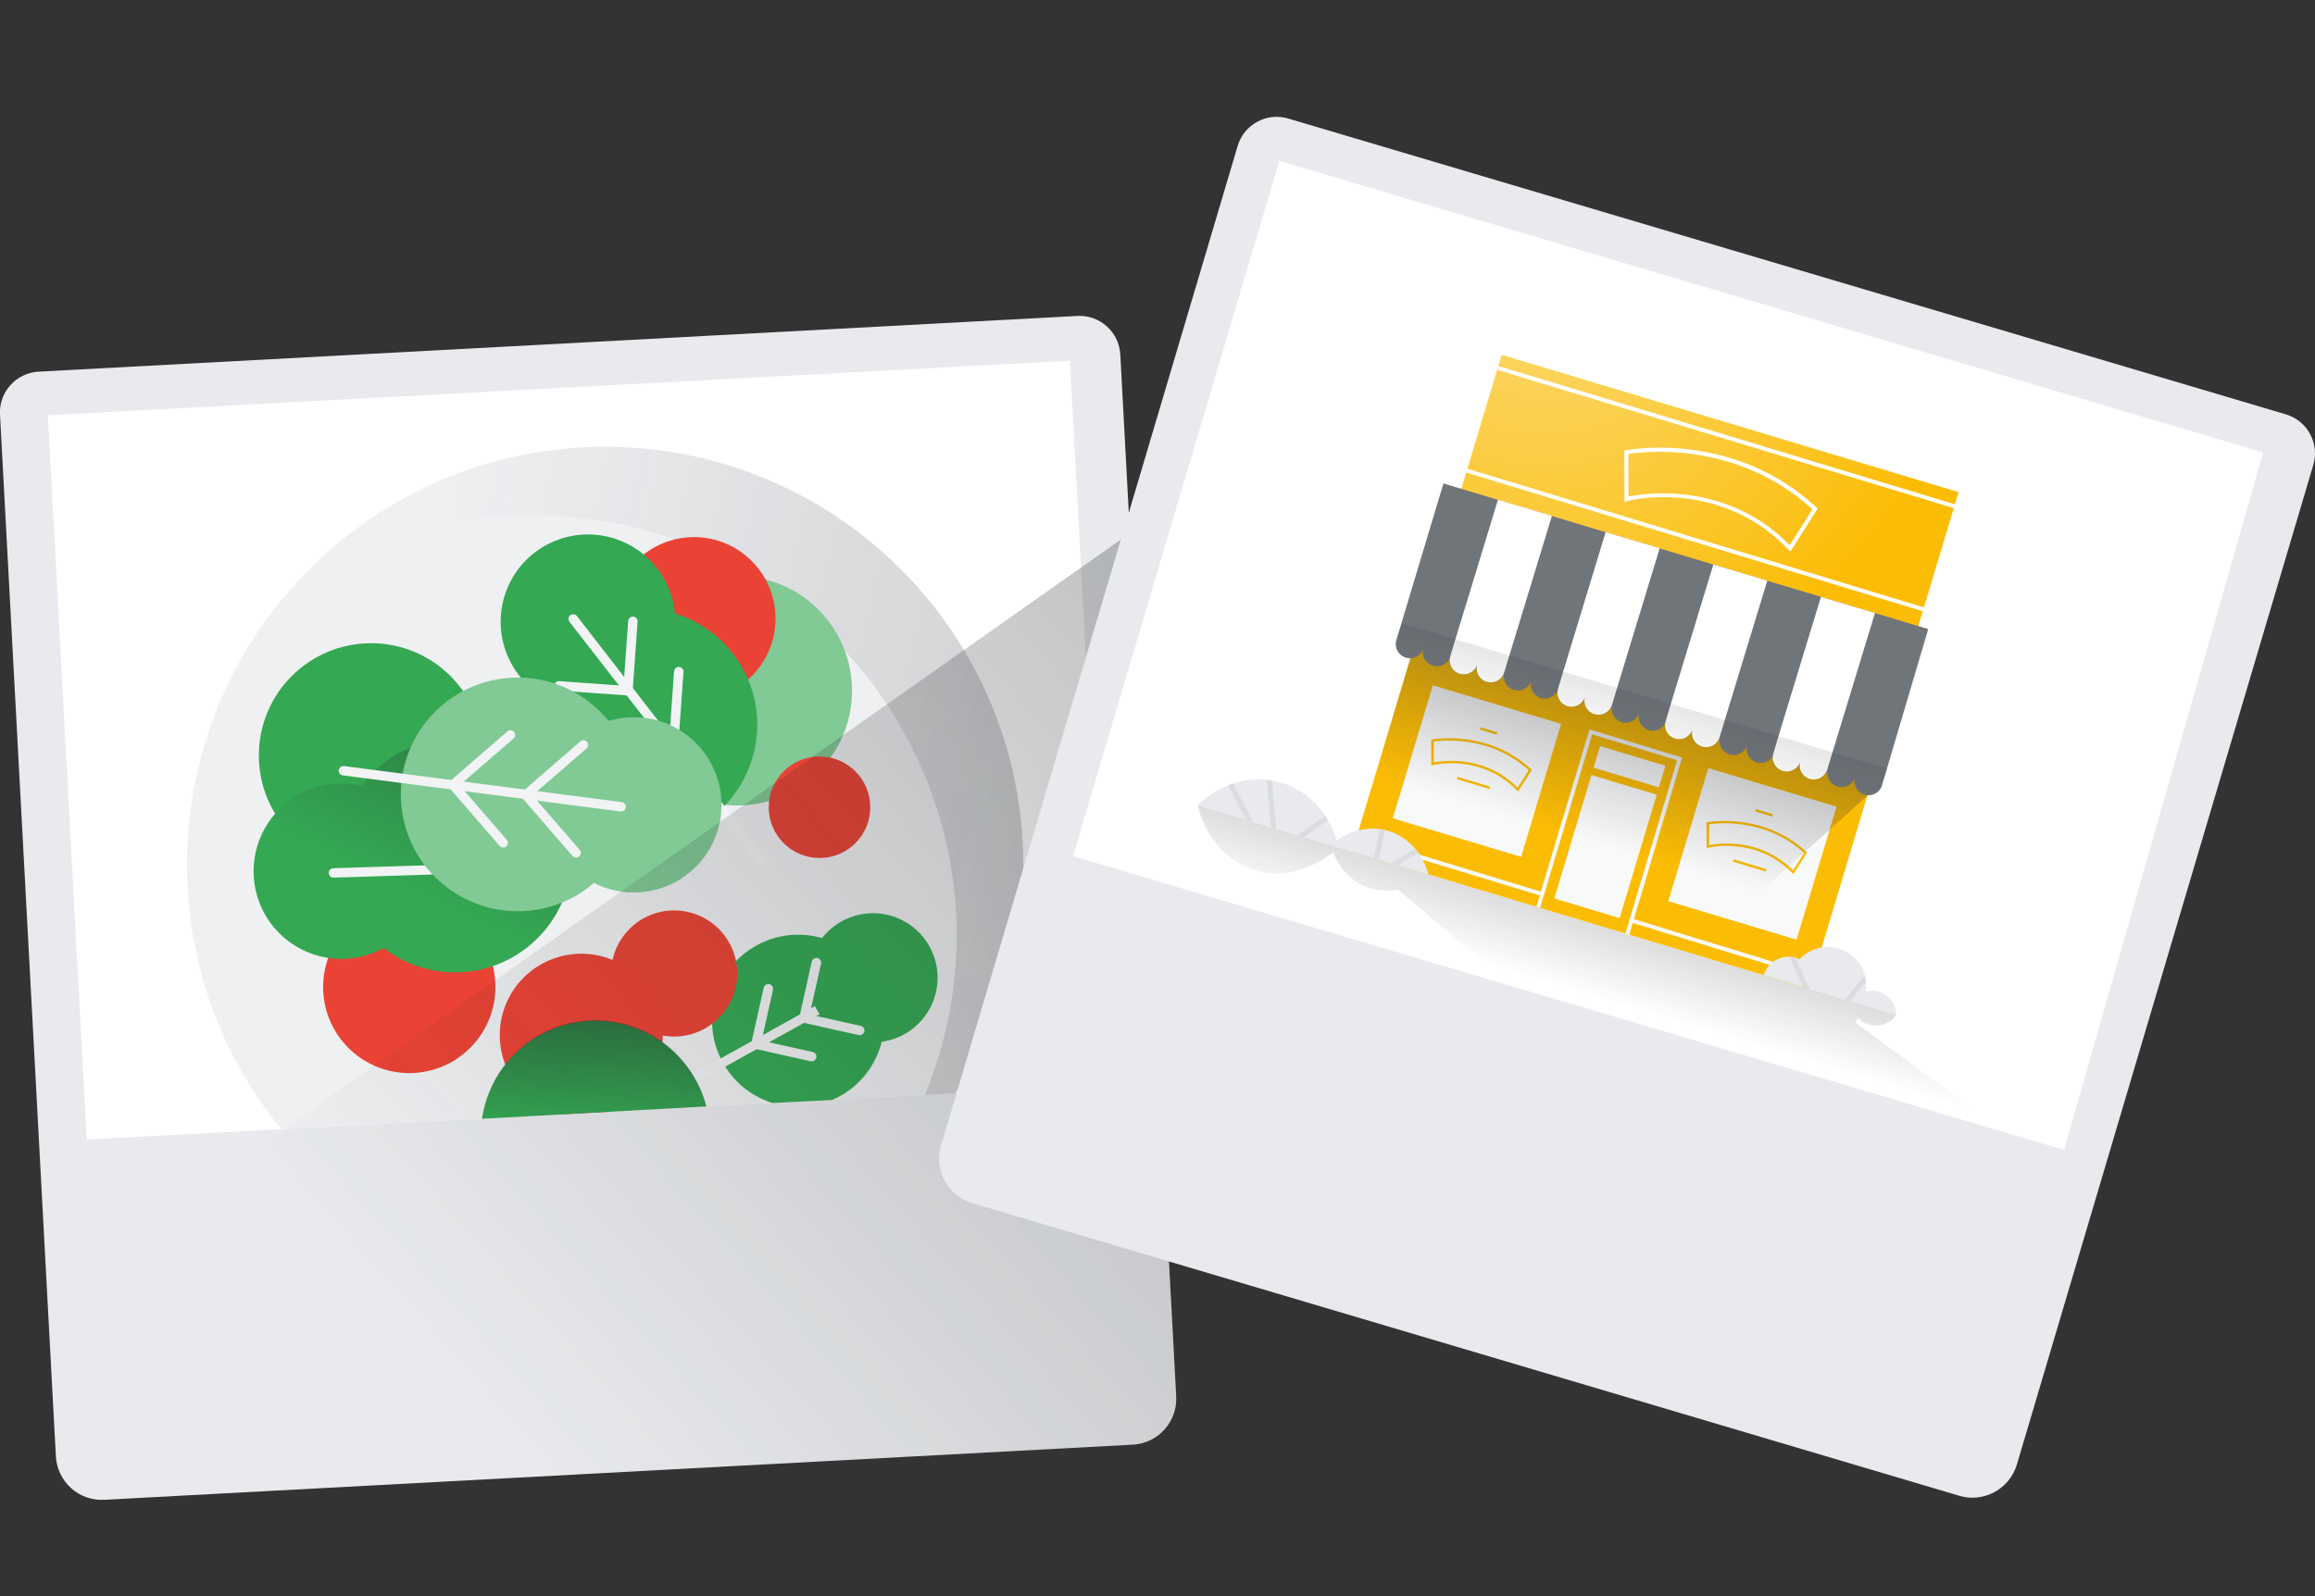 <?xml version="1.0" encoding="utf-8"?>
<!-- Generator: Adobe Illustrator 24.3.0, SVG Export Plug-In . SVG Version: 6.00 Build 0)  -->
<svg version="1.1" id="Layer_1" xmlns="http://www.w3.org/2000/svg" xmlns:xlink="http://www.w3.org/1999/xlink" x="0px" y="0px"
	 width="290px" height="200px" viewBox="0 0 290 200" enable-background="new 0 0 290 200" xml:space="preserve">
<rect x="0" y="0" width="290" height="200" fill="#333333" stroke="none"/>
<path fill="#E8EAED" d="M141.9,181.02l-128.83,6.91c-3.19,0.18-5.89-2.26-6.07-5.45l-7-130.53c-0.16-2.81,2.02-5.23,4.83-5.38
	l130.13-6.98c2.81-0.16,5.23,2.02,5.38,4.83l7,130.51C147.53,178.12,145.09,180.85,141.9,181.02z"/>
<path fill="#FFFFFF" d="M6,52.03l128.03-6.84l4.87,90.76l-128.03,6.84L6,52.03z"/>
<path fill="#EFF0F2" d="M128.2,108.37c0-28.93-23.46-52.39-52.39-52.39c-28.93,0-52.39,23.46-52.39,52.39
	c0,12.56,4.43,24.09,11.8,33.11l84.48-4.52C125.07,128.75,128.2,118.93,128.2,108.37z"/>
<linearGradient id="SVGID_2_" gradientUnits="userSpaceOnUse" x1="581.057" y1="206.752" x2="49.193" y2="85.266">
	<stop  offset="0" style="stop-color:#202124"/>
	<stop  offset="1" style="stop-color:#202124;stop-opacity:0"/>
</linearGradient>
<path fill="url(#SVGID_2_)" d="M128.18,108.38c0-28.93-23.46-52.39-52.39-52.39c-16.18,0-30.65,7.34-40.26,18.87
	c2.57-1.88,5.34-3.57,8.32-5.01c26.31-12.66,57.96-1.72,70.7,24.44c6.82,14.02,6.82,29.55,1.31,42.91l3.79-0.22
	C125.04,128.76,128.18,118.95,128.18,108.38z"/>
<circle fill="#81C995" cx="92.35" cy="86.55" r="14.38"/>
<circle fill="#DADCE0" cx="46.49" cy="94.66" r="14.06"/>
<circle fill="#34A853" cx="46.49" cy="94.66" r="14.06"/>
<path fill="#EA4335" d="M70.44,139.64c-1.14-0.27-2.19-0.71-3.23-1.39c-4.71-3.1-6.02-9.43-2.93-14.14
	c3.1-4.71,9.43-6.02,14.14-2.93c4.71,3.1,6.02,9.43,2.93,14.14c-1.29,1.97-3.06,3.3-5.15,4L70.44,139.64z"/>
<circle fill="#EA4335" cx="86.94" cy="77.51" r="10.21"/>
<circle fill="#EA4335" cx="51.27" cy="123.67" r="10.79"/>
<circle fill="#34A853" cx="57" cy="107.2" r="14.64"/>
<circle fill="#34A853" cx="42.75" cy="109.17" r="10.98"/>
<linearGradient id="SVGID_3_" gradientUnits="userSpaceOnUse" x1="78.774" y1="49.37" x2="50.525" y2="111.156">
	<stop  offset="0" style="stop-color:#202124"/>
	<stop  offset="1" style="stop-color:#202124;stop-opacity:0"/>
</linearGradient>
<path fill="url(#SVGID_3_)" d="M71.54,105.61c-0.88-8.04-8.11-13.84-16.15-12.96c-4.22,0.46-7.81,2.68-10.15,5.84
	c-1.18-0.28-2.42-0.37-3.7-0.23c-6.03,0.66-10.38,6.08-9.72,12.11c0.66,6.03,6.08,10.38,12.11,9.72c1.49-0.16,2.88-0.62,4.11-1.3
	c2.89,2.23,6.61,3.4,10.53,2.97C66.62,120.87,72.42,113.64,71.54,105.61z"/>
<path fill="#F1F3F4" d="M41.77,109.97c-0.32,0-0.58-0.25-0.59-0.57c-0.01-0.33,0.25-0.6,0.57-0.61l32.82-1.03
	c0.33-0.04,0.6,0.25,0.61,0.57c0.01,0.33-0.25,0.6-0.57,0.61l-32.82,1.03C41.78,109.97,41.78,109.97,41.77,109.97z"/>
<path fill="#34A853" d="M84.54,76.86c-0.12-1.26-0.46-2.52-1.04-3.72c-2.63-5.44-9.17-7.71-14.61-5.08s-7.71,9.17-5.08,14.61
	c0.65,1.35,1.54,2.5,2.6,3.43c-1.2,3.51-1.07,7.48,0.68,11.08c3.52,7.26,12.25,10.3,19.52,6.79c7.26-3.52,10.3-12.25,6.79-19.52
	C91.54,80.65,88.27,78.01,84.54,76.86z"/>
<path fill="#F1F3F4" d="M95.42,108.56c-0.18,0-0.35-0.08-0.47-0.23L71.34,77.92c-0.2-0.26-0.15-0.63,0.1-0.83
	c0.26-0.2,0.63-0.15,0.83,0.1l23.61,30.41c0.2,0.26,0.15,0.63-0.1,0.83C95.68,108.52,95.55,108.56,95.42,108.56z"/>
<path fill="#F1F3F4" d="M79.21,87.19l-9.23-0.66c-0.33-0.02-0.57-0.31-0.55-0.63c0.02-0.33,0.31-0.57,0.63-0.55l8.05,0.57l0.58-8.11
	c0.02-0.33,0.3-0.57,0.63-0.55c0.33,0.02,0.57,0.31,0.55,0.63L79.21,87.19z"/>
<polyline fill="none" stroke="#F1F3F4" stroke-width="1.183" stroke-linecap="round" stroke-linejoin="round" stroke-miterlimit="10" points="
	74.82,93.08 84.35,93.75 85.03,84.16 "/>
<circle fill="#81C995" cx="64.85" cy="99.54" r="14.64"/>
<circle fill="#81C995" cx="79.4" cy="100.85" r="10.98"/>
<path fill="#F1F3F4" d="M77.81,101.68c-0.03,0-0.05,0-0.08,0l-34.78-4.52c-0.32-0.04-0.55-0.34-0.51-0.66
	c0.04-0.32,0.34-0.55,0.66-0.51l34.78,4.52c0.32,0.04,0.55,0.34,0.51,0.66C78.36,101.47,78.1,101.68,77.81,101.68z"/>
<path fill="#F1F3F4" d="M72.17,107.46c-0.17,0-0.33-0.07-0.45-0.2l-6.3-7.27c-0.1-0.12-0.15-0.27-0.14-0.43
	c0.01-0.16,0.08-0.3,0.2-0.4l7.22-6.26c0.25-0.21,0.62-0.19,0.83,0.06c0.21,0.25,0.19,0.62-0.06,0.83l-6.77,5.87l5.91,6.82
	c0.21,0.25,0.19,0.62-0.06,0.83C72.44,107.41,72.3,107.46,72.17,107.46z"/>
<path fill="#F1F3F4" d="M63.04,106.2c-0.17,0-0.33-0.07-0.45-0.2l-6.3-7.27c-0.21-0.25-0.19-0.62,0.06-0.83l7.22-6.26
	c0.25-0.21,0.62-0.19,0.83,0.06c0.21,0.25,0.19,0.62-0.06,0.83l-6.77,5.87l5.91,6.82c0.21,0.25,0.19,0.62-0.06,0.83
	C63.31,106.15,63.17,106.2,63.04,106.2z"/>
<path fill="#34A853" d="M104.25,137.83c0.42-0.18,0.83-0.39,1.23-0.63c5.13-3.03,6.83-9.65,3.8-14.78s-9.65-6.83-14.78-3.8
	s-6.83,9.65-3.8,14.78c1.42,2.4,3.62,4.05,6.08,4.81L104.25,137.83z"/>
<path fill="#F1F3F4" d="M85.72,136.42c-0.21,0-0.41-0.11-0.52-0.3c-0.16-0.29-0.06-0.65,0.23-0.8l22.81-12.67
	c0.29-0.16,0.65-0.05,0.8,0.23c0.16,0.29,0.06,0.65-0.23,0.8L86,136.34C85.91,136.39,85.82,136.42,85.72,136.42z"/>
<circle fill="#34A853" cx="109.36" cy="122.52" r="8.09"/>
<path fill="#F1F3F4" d="M107.7,129.71c-0.04,0-0.09,0-0.13-0.01l-6.98-1.56c-0.32-0.07-0.52-0.39-0.45-0.71l1.55-6.93
	c0.07-0.32,0.39-0.52,0.71-0.45c0.32,0.07,0.52,0.39,0.45,0.71l-1.42,6.36l6.4,1.43c0.32,0.07,0.52,0.39,0.45,0.71
	C108.21,129.52,107.97,129.71,107.7,129.71z"/>
<path fill="#F1F3F4" d="M101.68,132.99c-0.04,0-0.09,0-0.13-0.01l-6.98-1.56c-0.15-0.03-0.29-0.13-0.37-0.26
	c-0.08-0.13-0.11-0.29-0.08-0.45l1.55-6.94c0.07-0.32,0.39-0.52,0.71-0.45c0.32,0.07,0.52,0.39,0.45,0.71l-1.42,6.36l6.4,1.43
	c0.32,0.07,0.52,0.39,0.45,0.71C102.19,132.8,101.95,132.99,101.68,132.99z"/>
<circle fill="#EA4335" cx="84.45" cy="121.98" r="7.9"/>
<circle fill="#EA4335" cx="102.66" cy="101.15" r="6.36"/>
<path fill="#34A853" d="M74.59,127.91c-7.23,0-13.19,5.34-14.21,12.28l28.1-1.55C86.87,132.48,81.27,127.91,74.59,127.91z"/>
<linearGradient id="SVGID_4_" gradientUnits="userSpaceOnUse" x1="74.835" y1="106.892" x2="74.418" y2="140.847">
	<stop  offset="0" style="stop-color:#202124"/>
	<stop  offset="1" style="stop-color:#202124;stop-opacity:0"/>
</linearGradient>
<path fill="url(#SVGID_4_)" d="M74.59,127.83c-7.24,0-13.21,5.35-14.21,12.31l28.13-1.5C86.91,132.43,81.29,127.83,74.59,127.83z"/>
<linearGradient id="SVGID_5_" gradientUnits="userSpaceOnUse" x1="429.083" y1="-144.026" x2="64.209" y2="181.188">
	<stop  offset="0" style="stop-color:#202124"/>
	<stop  offset="1" style="stop-color:#202124;stop-opacity:0"/>
</linearGradient>
<path fill="url(#SVGID_5_)" d="M147.35,174.96l-5.8-108.16c0,0-82.16,57.9-135.56,95.51l1.1,20.36c0.17,3.09,2.8,5.45,5.89,5.29
	l128.9-6.92C145.09,180.85,147.53,178.12,147.35,174.96z"/>
<path fill="#E8EAED" d="M245.46,187.43l-123.69-36.68c-3.06-0.91-4.78-4.12-3.9-7.18l37.17-125.28c0.8-2.7,3.65-4.25,6.36-3.43
	l124.95,37.06c2.7,0.8,4.25,3.65,3.43,6.36l-37.15,125.31C251.7,186.58,248.49,188.33,245.46,187.43z"/>
<path fill="#FFFFFF" d="M160.26,20.15L283.5,56.69l-24.94,87.4l-124.14-36.81L160.26,20.15z"/>
<linearGradient id="SVGID_6_" gradientUnits="userSpaceOnUse" x1="231.816" y1="269.532" x2="231.816" y2="286.866" gradientTransform="matrix(0.958 0.288 -0.288 0.958 60.083 -216.662)">
	<stop  offset="0" style="stop-color:#202124"/>
	<stop  offset="1" style="stop-color:#202124;stop-opacity:0"/>
</linearGradient>
<path opacity="0.3" fill="url(#SVGID_6_)" d="M167.01,106.77c0,0-4.47,3.87-9.64,2.31c-6.18-1.86-7.34-8.2-7.34-8.2l87.52,26.29
	c-1.16,1.65-3.53,1.78-4.82,0.36l-0.33,0.59l18.69,13.77l-61.61-18.29l-14.36-12.11C168.83,112.46,167.01,106.77,167.01,106.77z"/>
<polygon fill="#FBBC04" points="188.12,44.47 169.4,106.69 226.65,123.9 245.35,61.67 "/>
<polygon fill="#F8F9FA" points="222.8,120.72 204.68,115.17 210.64,95.17 210.71,94.93 199.12,91.39 193.02,111.72 177.8,107.09 
	177.66,107.57 192.88,112.2 192.46,113.61 192.93,113.76 199.45,92.02 210.09,95.26 203.61,117 204.09,117.15 204.53,115.65 
	222.66,121.2 "/>
<radialGradient id="SVGID_7_" cx="193.497" cy="35.404" r="52.728" gradientUnits="userSpaceOnUse">
	<stop  offset="0.176" style="stop-color:#FEF7E0"/>
	<stop  offset="1" style="stop-color:#FFFFFF;stop-opacity:0"/>
</radialGradient>
<polygon opacity="0.4" fill="url(#SVGID_7_)" points="188.12,44.47 169.4,106.69 226.63,123.89 245.35,61.67 "/>
<path id="SVGID_1_" fill="#E8EAED" d="M235.34,124.26c-0.54-0.16-1.09-0.17-1.61-0.05c0.36-2.34-1.05-4.64-3.38-5.34
	c-1.82-0.55-3.71,0.03-4.92,1.33c-0.15-0.07-0.3-0.13-0.46-0.18c-1.71-0.51-3.51,0.46-4.02,2.16l3.21,0.96l2.98,0.9l4.75,1.43
	l1.28,0.38l4.39,1.32C237.52,125.86,236.66,124.66,235.34,124.26z"/>
<rect x="176.6" y="87.85" transform="matrix(0.958 0.288 -0.288 0.958 35.611 -49.151)" fill="#F8F9FA" width="16.77" height="17.4"/>
<rect x="211.1" y="98.22" transform="matrix(0.958 0.288 -0.288 0.958 40.053 -58.641)" fill="#F8F9FA" width="16.77" height="17.4"/>
<rect x="196.82" y="97.93" transform="matrix(0.958 0.288 -0.288 0.958 39.009 -53.384)" fill="#F8F9FA" width="8.54" height="16.14"/>
<rect x="199.82" y="94.59" transform="matrix(0.958 0.288 -0.288 0.958 36.26 -54.671)" fill="#F8F9FA" width="8.54" height="2.82"/>
<path fill="#FBBC04" d="M190.17,99.18l-0.14-0.14c-4.53-4.66-10.49-3.19-10.54-3.17l-0.19,0.05l-0.01-3.24l0.12-0.02
	c0.07-0.01,6.93-1.31,12.39,3.72l0.09,0.09L190.17,99.18z M181.81,95.33c2.19,0,5.5,0.56,8.31,3.36l1.38-2.18
	c-4.93-4.46-10.96-3.73-11.9-3.58l0.01,2.6C179.95,95.46,180.75,95.33,181.81,95.33z"/>
<polygon fill="#FBBC04" points="186.6,98.87 182.5,97.63 182.59,97.34 186.69,98.57 "/>
<polygon fill="#FBBC04" points="187.48,92.05 185.38,91.42 185.47,91.13 187.57,91.75 "/>
<path fill="#FBBC04" d="M224.66,109.54l-0.14-0.14c-4.53-4.67-10.49-3.19-10.54-3.17l-0.19,0.05l-0.01-3.24l0.12-0.02
	c0.07-0.01,6.93-1.31,12.38,3.72l0.09,0.09L224.66,109.54z M216.31,105.69c2.19,0,5.5,0.56,8.31,3.36l1.38-2.18
	c-4.92-4.45-10.96-3.73-11.9-3.58l0.01,2.6C214.45,105.82,215.24,105.69,216.31,105.69z"/>
<rect x="218.94" y="106.33" transform="matrix(0.288 -0.958 0.958 0.288 52.177 287.093)" fill="#FBBC04" width="0.31" height="4.28"/>
<rect x="220.82" y="100.86" transform="matrix(0.288 -0.958 0.958 0.288 59.682 284.187)" fill="#FBBC04" width="0.31" height="2.19"/>
<linearGradient id="SVGID_8_" gradientUnits="userSpaceOnUse" x1="227.638" y1="209.418" x2="227.638" y2="268.312" gradientTransform="matrix(0.958 0.288 -0.288 0.958 60.083 -216.662)">
	<stop  offset="0" style="stop-color:#202124"/>
	<stop  offset="1" style="stop-color:#202124;stop-opacity:0"/>
</linearGradient>
<polygon fill="url(#SVGID_8_)" points="233.92,99.7 211.98,119.44 169.41,106.65 177.59,79.43 234.83,96.63 "/>
<path fill="#E8EAED" d="M173.91,104.12c-2.24-0.67-4.58-0.15-6.46,1.21c-1.03-3.45-3.52-6.23-6.95-7.26
	c-3.72-1.12-7.64,0.09-10.46,2.82l28.89,8.68C178.25,106.98,176.44,104.88,173.91,104.12z"/>
<path fill="#DADCE0" d="M159.88,103.85l-0.55-6.04c-0.22-0.04-0.43-0.06-0.65-0.08l0.54,5.92L159.88,103.85z"/>
<path fill="#DADCE0" d="M156.93,102.96l-2.45-4.77c-0.2,0.07-0.41,0.13-0.61,0.21l2.21,4.3L156.93,102.96z"/>
<path fill="#DADCE0" d="M163.34,104.89l3-2.11c-0.11-0.19-0.23-0.36-0.35-0.54l-3.43,2.41L163.34,104.89z"/>
<path fill="#DADCE0" d="M172.73,107.71l0.75-3.69c-0.21-0.05-0.42-0.09-0.63-0.12l-0.74,3.63L172.73,107.71z"/>
<path fill="#DADCE0" d="M175.09,108.42l2.58-1.55c-0.12-0.18-0.26-0.34-0.4-0.51l-3.01,1.81L175.09,108.42z"/>
<rect x="176.86" y="69.31" transform="matrix(0.958 0.288 -0.288 0.958 31.395 -56.701)" fill="#E8EAED" width="63.4" height="18.24"/>
<path fill="#70757A" d="M241.54,78.82l-60.72-18.24l-5.25,17.47l-0.65,2.16c-0.28,0.93,0.25,1.91,1.18,2.19l0.01,0
	c0.93,0.28,1.91-0.25,2.19-1.18c-0.28,0.93,0.25,1.91,1.18,2.19l0.01,0c0.93,0.28,1.91-0.25,2.19-1.18
	c-0.28,0.93,0.25,1.91,1.18,2.19l0.01,0c0.93,0.28,1.91-0.25,2.19-1.18c-0.28,0.93,0.25,1.91,1.18,2.19l0.01,0
	c0.93,0.28,1.91-0.25,2.19-1.18c-0.28,0.93,0.25,1.91,1.18,2.19l0.01,0c0.93,0.28,1.91-0.25,2.19-1.18
	c-0.28,0.93,0.25,1.91,1.18,2.19l0.01,0c0.93,0.28,1.91-0.25,2.19-1.18c-0.28,0.93,0.25,1.91,1.18,2.19l0.01,0
	c0.93,0.28,1.91-0.25,2.19-1.18c-0.28,0.93,0.25,1.91,1.18,2.19l0.01,0c0.93,0.28,1.91-0.25,2.19-1.18
	c-0.28,0.93,0.25,1.91,1.18,2.19l0.01,0c0.93,0.28,1.91-0.25,2.19-1.18c-0.28,0.93,0.25,1.91,1.18,2.19l0.01,0
	c0.93,0.28,1.91-0.25,2.19-1.18c-0.28,0.93,0.25,1.91,1.18,2.19l0.01,0c0.93,0.28,1.91-0.25,2.19-1.18
	c-0.28,0.93,0.25,1.91,1.18,2.19l0.01,0c0.93,0.28,1.91-0.25,2.19-1.18c-0.28,0.93,0.25,1.91,1.18,2.19l0.01,0
	c0.93,0.28,1.91-0.25,2.19-1.18c-0.28,0.93,0.25,1.91,1.18,2.19l0.01,0c0.93,0.28,1.91-0.25,2.19-1.18
	c-0.28,0.93,0.25,1.91,1.18,2.19l0.01,0c0.93,0.28,1.91-0.25,2.19-1.18c-0.28,0.93,0.25,1.91,1.18,2.19l0.01,0
	c0.93,0.28,1.91-0.25,2.19-1.18c-0.28,0.93,0.25,1.91,1.18,2.19l0.01,0c0.93,0.28,1.91-0.25,2.19-1.18l0,0
	c-0.28,0.93,0.25,1.91,1.18,2.19s1.91-0.24,2.19-1.17l0.64-2.14l-0.03-0.03l0.04,0.01L241.54,78.82z"/>
<path fill="#FFFFFF" d="M187.65,62.62l-5.53,18.14l-0.45,1.51c-0.25,0.92,0.27,1.88,1.19,2.15l0.01,0c0.93,0.28,1.91-0.25,2.19-1.18
	c-0.28,0.93,0.25,1.91,1.18,2.19l0.01,0c0.9,0.27,1.85-0.22,2.16-1.1l0.47-1.55l5.53-18.14L187.65,62.62z"/>
<path fill="#FFFFFF" d="M201.14,66.68l-5.51,18.1l0,0l-0.46,1.55c-0.25,0.92,0.27,1.88,1.19,2.15l0.01,0
	c0.93,0.28,1.91-0.25,2.19-1.18c-0.28,0.93,0.25,1.91,1.18,2.19l0.01,0c0.9,0.27,1.85-0.22,2.16-1.1l0.47-1.55l5.53-18.14
	L201.14,66.68z"/>
<path fill="#FFFFFF" d="M214.63,70.74l-5.53,18.14l0,0l-0.45,1.51c-0.25,0.92,0.27,1.88,1.19,2.15l0.01,0
	c0.93,0.28,1.91-0.25,2.19-1.18c-0.28,0.93,0.25,1.91,1.18,2.19l0.01,0c0.9,0.27,1.85-0.22,2.16-1.1l0.47-1.55l5.53-18.14
	L214.63,70.74z"/>
<path fill="#FFFFFF" d="M228.11,74.79l-5.53,18.14l0.01,0l-0.45,1.51c-0.25,0.92,0.27,1.88,1.19,2.15l0.01,0
	c0.93,0.28,1.91-0.25,2.19-1.18c-0.28,0.93,0.25,1.91,1.18,2.19l0.01,0c0.9,0.27,1.85-0.22,2.16-1.1l0.47-1.55l5.53-18.14
	L228.11,74.79z"/>
<linearGradient id="SVGID_9_" gradientUnits="userSpaceOnUse" x1="227.12" y1="248.657" x2="227.12" y2="256.418" gradientTransform="matrix(0.958 0.288 -0.288 0.958 60.083 -216.662)">
	<stop  offset="0.106" style="stop-color:#202124;stop-opacity:0.1"/>
	<stop  offset="1" style="stop-color:#202124;stop-opacity:0"/>
</linearGradient>
<path fill="url(#SVGID_9_)" d="M232.92,95.28l-3.37-1.01l-3.37-1.01l-3.37-1.01l-3.37-1.01l-3.37-1.01l-3.37-1.01l-3.37-1.01
	l-3.37-1.01l-3.37-1.01l-3.37-1.01l-3.37-1.01l-3.37-1.01l-3.37-1.01l-3.37-1.01l-3.37-1.01l-3.37-1.01l-3.37-1.01l-0.65,2.16
	c-0.28,0.93,0.25,1.91,1.18,2.19l0.01,0c0.93,0.28,1.91-0.25,2.19-1.18c-0.28,0.93,0.25,1.91,1.18,2.19l0.01,0
	c0.93,0.28,1.91-0.25,2.19-1.18c-0.28,0.93,0.25,1.91,1.18,2.19l0.01,0c0.93,0.28,1.91-0.25,2.19-1.18
	c-0.28,0.93,0.25,1.91,1.18,2.19l0.01,0c0.93,0.28,1.91-0.25,2.19-1.18c-0.28,0.93,0.25,1.91,1.18,2.19l0.01,0
	c0.93,0.28,1.91-0.25,2.19-1.18c-0.28,0.93,0.25,1.91,1.18,2.19l0.01,0c0.93,0.28,1.91-0.25,2.19-1.18
	c-0.28,0.93,0.25,1.91,1.18,2.19l0.01,0c0.93,0.28,1.91-0.25,2.19-1.18c-0.28,0.93,0.25,1.91,1.18,2.19l0.01,0
	c0.93,0.28,1.91-0.25,2.19-1.18c-0.28,0.93,0.25,1.91,1.18,2.19l0.01,0c0.93,0.28,1.91-0.25,2.19-1.18
	c-0.28,0.93,0.25,1.91,1.18,2.19l0.01,0c0.93,0.28,1.91-0.25,2.19-1.18c-0.28,0.93,0.25,1.91,1.18,2.19l0.01,0
	c0.93,0.28,1.91-0.25,2.19-1.18c-0.28,0.93,0.25,1.91,1.18,2.19l0.01,0c0.93,0.28,1.91-0.25,2.19-1.18
	c-0.28,0.93,0.25,1.91,1.18,2.19l0.01,0c0.93,0.28,1.91-0.25,2.19-1.18c-0.28,0.93,0.25,1.91,1.18,2.19l0.01,0
	c0.93,0.28,1.91-0.25,2.19-1.18c-0.28,0.93,0.25,1.91,1.18,2.19l0.01,0c0.93,0.28,1.91-0.25,2.19-1.18
	c-0.28,0.93,0.25,1.91,1.18,2.19l0.01,0c0.93,0.28,1.91-0.25,2.19-1.18c-0.28,0.93,0.25,1.91,1.18,2.19l0.01,0
	c0.93,0.28,1.91-0.25,2.19-1.18l0,0c-0.28,0.93,0.25,1.91,1.18,2.19l0,0c0.93,0.28,1.91-0.24,2.19-1.17l0.64-2.14L232.92,95.28z"/>
<path fill="#DADCE0" d="M224.14,119.9c0.45,0.98,1.16,2.52,1.73,3.77l0.81,0.24c-0.37-0.81-1.21-2.63-1.79-3.9
	C224.64,119.94,224.39,119.9,224.14,119.9z"/>
<path fill="#DADCE0" d="M233.6,122.22l-2.52,3.01l0.67,0.2l2-2.39C233.72,122.76,233.67,122.49,233.6,122.22z"/>
<path fill="#FFFFFF" d="M224.29,69.11l-0.36-0.36c-8.6-8.85-19.82-6.04-19.93-6.01l-0.5,0.13l-0.01-6.41l0.33-0.06
	c0.11-0.03,13.19-2.51,23.63,7.09l0.24,0.24L224.29,69.11z M208.32,61.82c4.17,0,10.55,1.06,15.88,6.49l2.84-4.49
	c-9.78-8.95-21.97-7.12-23.06-6.93l0.01,5.34C204.44,62.13,206.05,61.82,208.32,61.82z"/>
<polygon fill="#FFFFFF" points="240.9,76.6 183.67,59.21 183.81,58.73 241.04,76.12 "/>
<rect x="215.99" y="24.86" transform="matrix(0.29 -0.957 0.957 0.29 101.171 245.85)" fill="#FFFFFF" width="0.5" height="59.78"/>
</svg>
